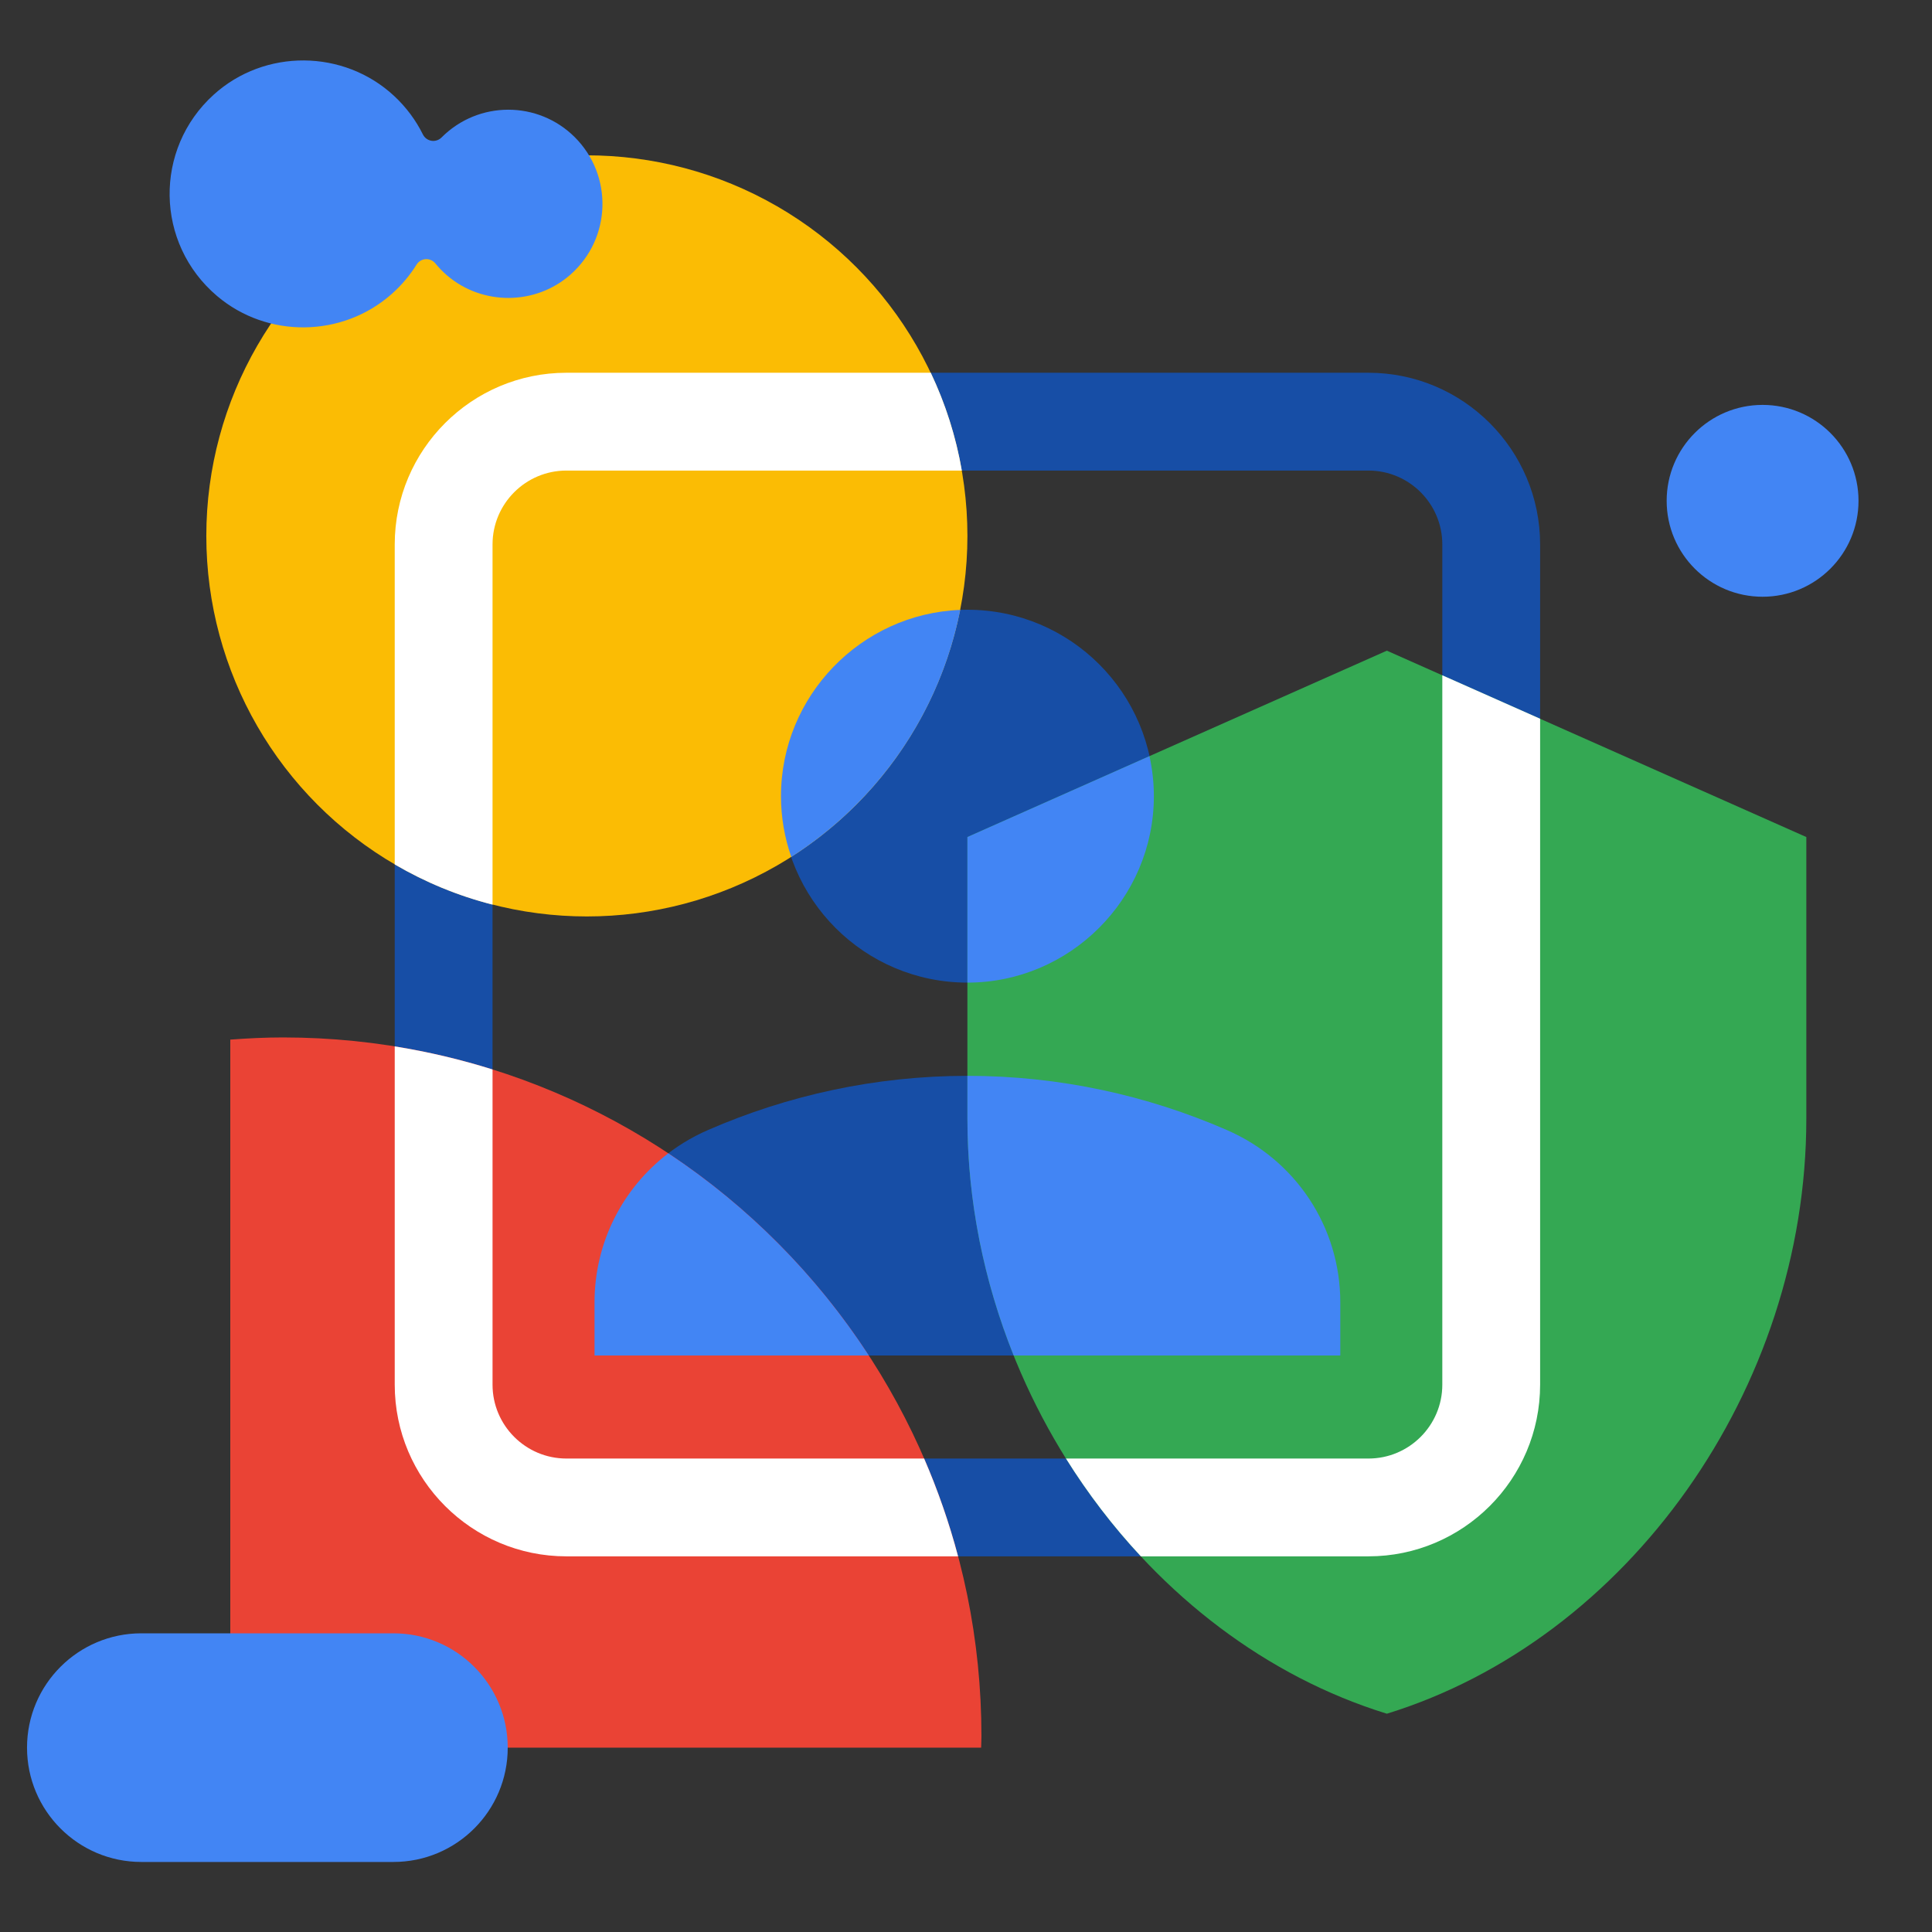 <svg xmlns="http://www.w3.org/2000/svg" viewBox="0 0 800 800"><rect x="0" y="0" width="800" height="800" fill="#333333" stroke="none"/><path fill="#174EA6" d="M566.64,644.45h-332.1c-39.2,0-71.09-31.89-71.09-71.09V225.44c0-39.2,31.89-71.09,71.09-71.09h332.1 c39.2,0,71.09,31.89,71.09,71.09v347.91C637.73,612.56,605.84,644.45,566.64,644.45z M234.54,194.85 c-16.87,0-30.59,13.72-30.59,30.59v347.91c0,16.87,13.72,30.59,30.59,30.59h332.1c16.87,0,30.59-13.72,30.59-30.59V225.44 c0-16.87-13.72-30.59-30.59-30.59H234.54z"/><circle fill="#174EA6" cx="400.59" cy="329.68" r="77.2"/><path fill="#174EA6" d="M554.99,539.28c0-31.27-18.53-59.06-47.09-71.41c-32.81-14.28-69.1-22.39-107.31-22.39 s-74.5,8.11-107.31,22.39c-28.56,12.35-47.09,40.14-47.09,71.41v22h308.81V539.28z"/><circle fill="#FBBC04" cx="243.01" cy="221.9" r="157.58"/><path fill="#EA4335" d="M117.14,429.58c-7.33,0-14.58,0.36-21.78,0.9v293.18h310.91c0.03-1.61,0.12-3.21,0.12-4.83 C406.4,559.08,276.89,429.58,117.14,429.58z"/><path fill="#34A853" d="M574.27,269.43l173.69,77.17v116.62c0,112.15-73.94,215.62-173.69,246.39 c-99.75-30.77-173.69-134.23-173.69-246.39V346.59L574.27,269.43z"/><path fill="#4285F4" d="M554.99,539.28v22H419.75c-12.31-30.69-19.16-63.98-19.16-98.07v-17.73c38.21,0,74.5,8.11,107.31,22.39 C536.46,480.22,554.99,508.01,554.99,539.28z M397.6,252.55c-41.09,1.59-74.21,35.67-74.21,77.12c0,8.8,1.51,17.26,4.26,25.16 C363.27,332.11,389.14,295.46,397.6,252.55z M400.59,406.88c42.46,0,77.2-34.74,77.2-77.2c0-5.69-0.64-11.23-1.82-16.57 l-75.38,33.49V406.88z M276.72,477.57c-18.96,14.46-30.54,37-30.54,61.71v22h113.56C338.09,528.02,309.79,499.49,276.72,477.57z"/><g><path fill="#FFFFFF" d="M597.23,279.63v293.73c0,16.87-13.72,30.59-30.59,30.59H441.4c9.08,14.54,19.48,28.13,31.02,40.5h94.22 c39.2,0,71.09-31.89,71.09-71.09V297.62L597.23,279.63z"/><path fill="#FFFFFF" d="M203.95,374.59V225.44c0-16.87,13.72-30.59,30.59-30.59h163.73c-2.46-14.25-6.84-27.84-12.86-40.5H234.54 c-39.2,0-71.09,31.89-71.09,71.09v132.49C175.95,365.26,189.55,370.92,203.95,374.59z"/><path fill="#FFFFFF" d="M382.66,603.95H234.54c-16.87,0-30.59-13.72-30.59-30.59V442.84c-13.12-4.12-26.65-7.32-40.5-9.55v140.07 c0,39.2,31.89,71.09,71.09,71.09h162.18C393.02,630.51,388.31,616.98,382.66,603.95z"/></g><circle fill="#4285F4" cx="729.85" cy="207.38" r="39.72"/><path fill="#4285F4" d="M162.16,121.76c4.13-3.65,7.57-7.77,10.33-12.19c1.75-2.81,5.69-3.05,7.79-0.49 c1.44,1.76,3.05,3.42,4.84,4.96c14.63,12.56,36.67,12.42,51.12-0.35c17.01-15.03,17.61-41.03,1.81-56.84 c-15.23-15.23-39.91-15.23-55.14,0c-0.02,0.02-0.04,0.04-0.06,0.06c-2.36,2.36-6.26,1.73-7.75-1.26 c-2.88-5.81-6.84-11.21-11.89-15.91c-20.86-19.4-53.62-19.65-74.73-0.53c-24.8,22.46-24.32,61.58,1.44,83.39 C110.71,140.21,141.75,139.81,162.16,121.76z"/><path fill="#4285F4" d="M162.9,771H58.53c-26.15,0-47.34-21.2-47.34-47.34v0c0-26.15,21.2-47.34,47.34-47.34H162.9 c26.15,0,47.34,21.2,47.34,47.34v0C210.25,749.81,189.05,771,162.9,771z"/></svg>
